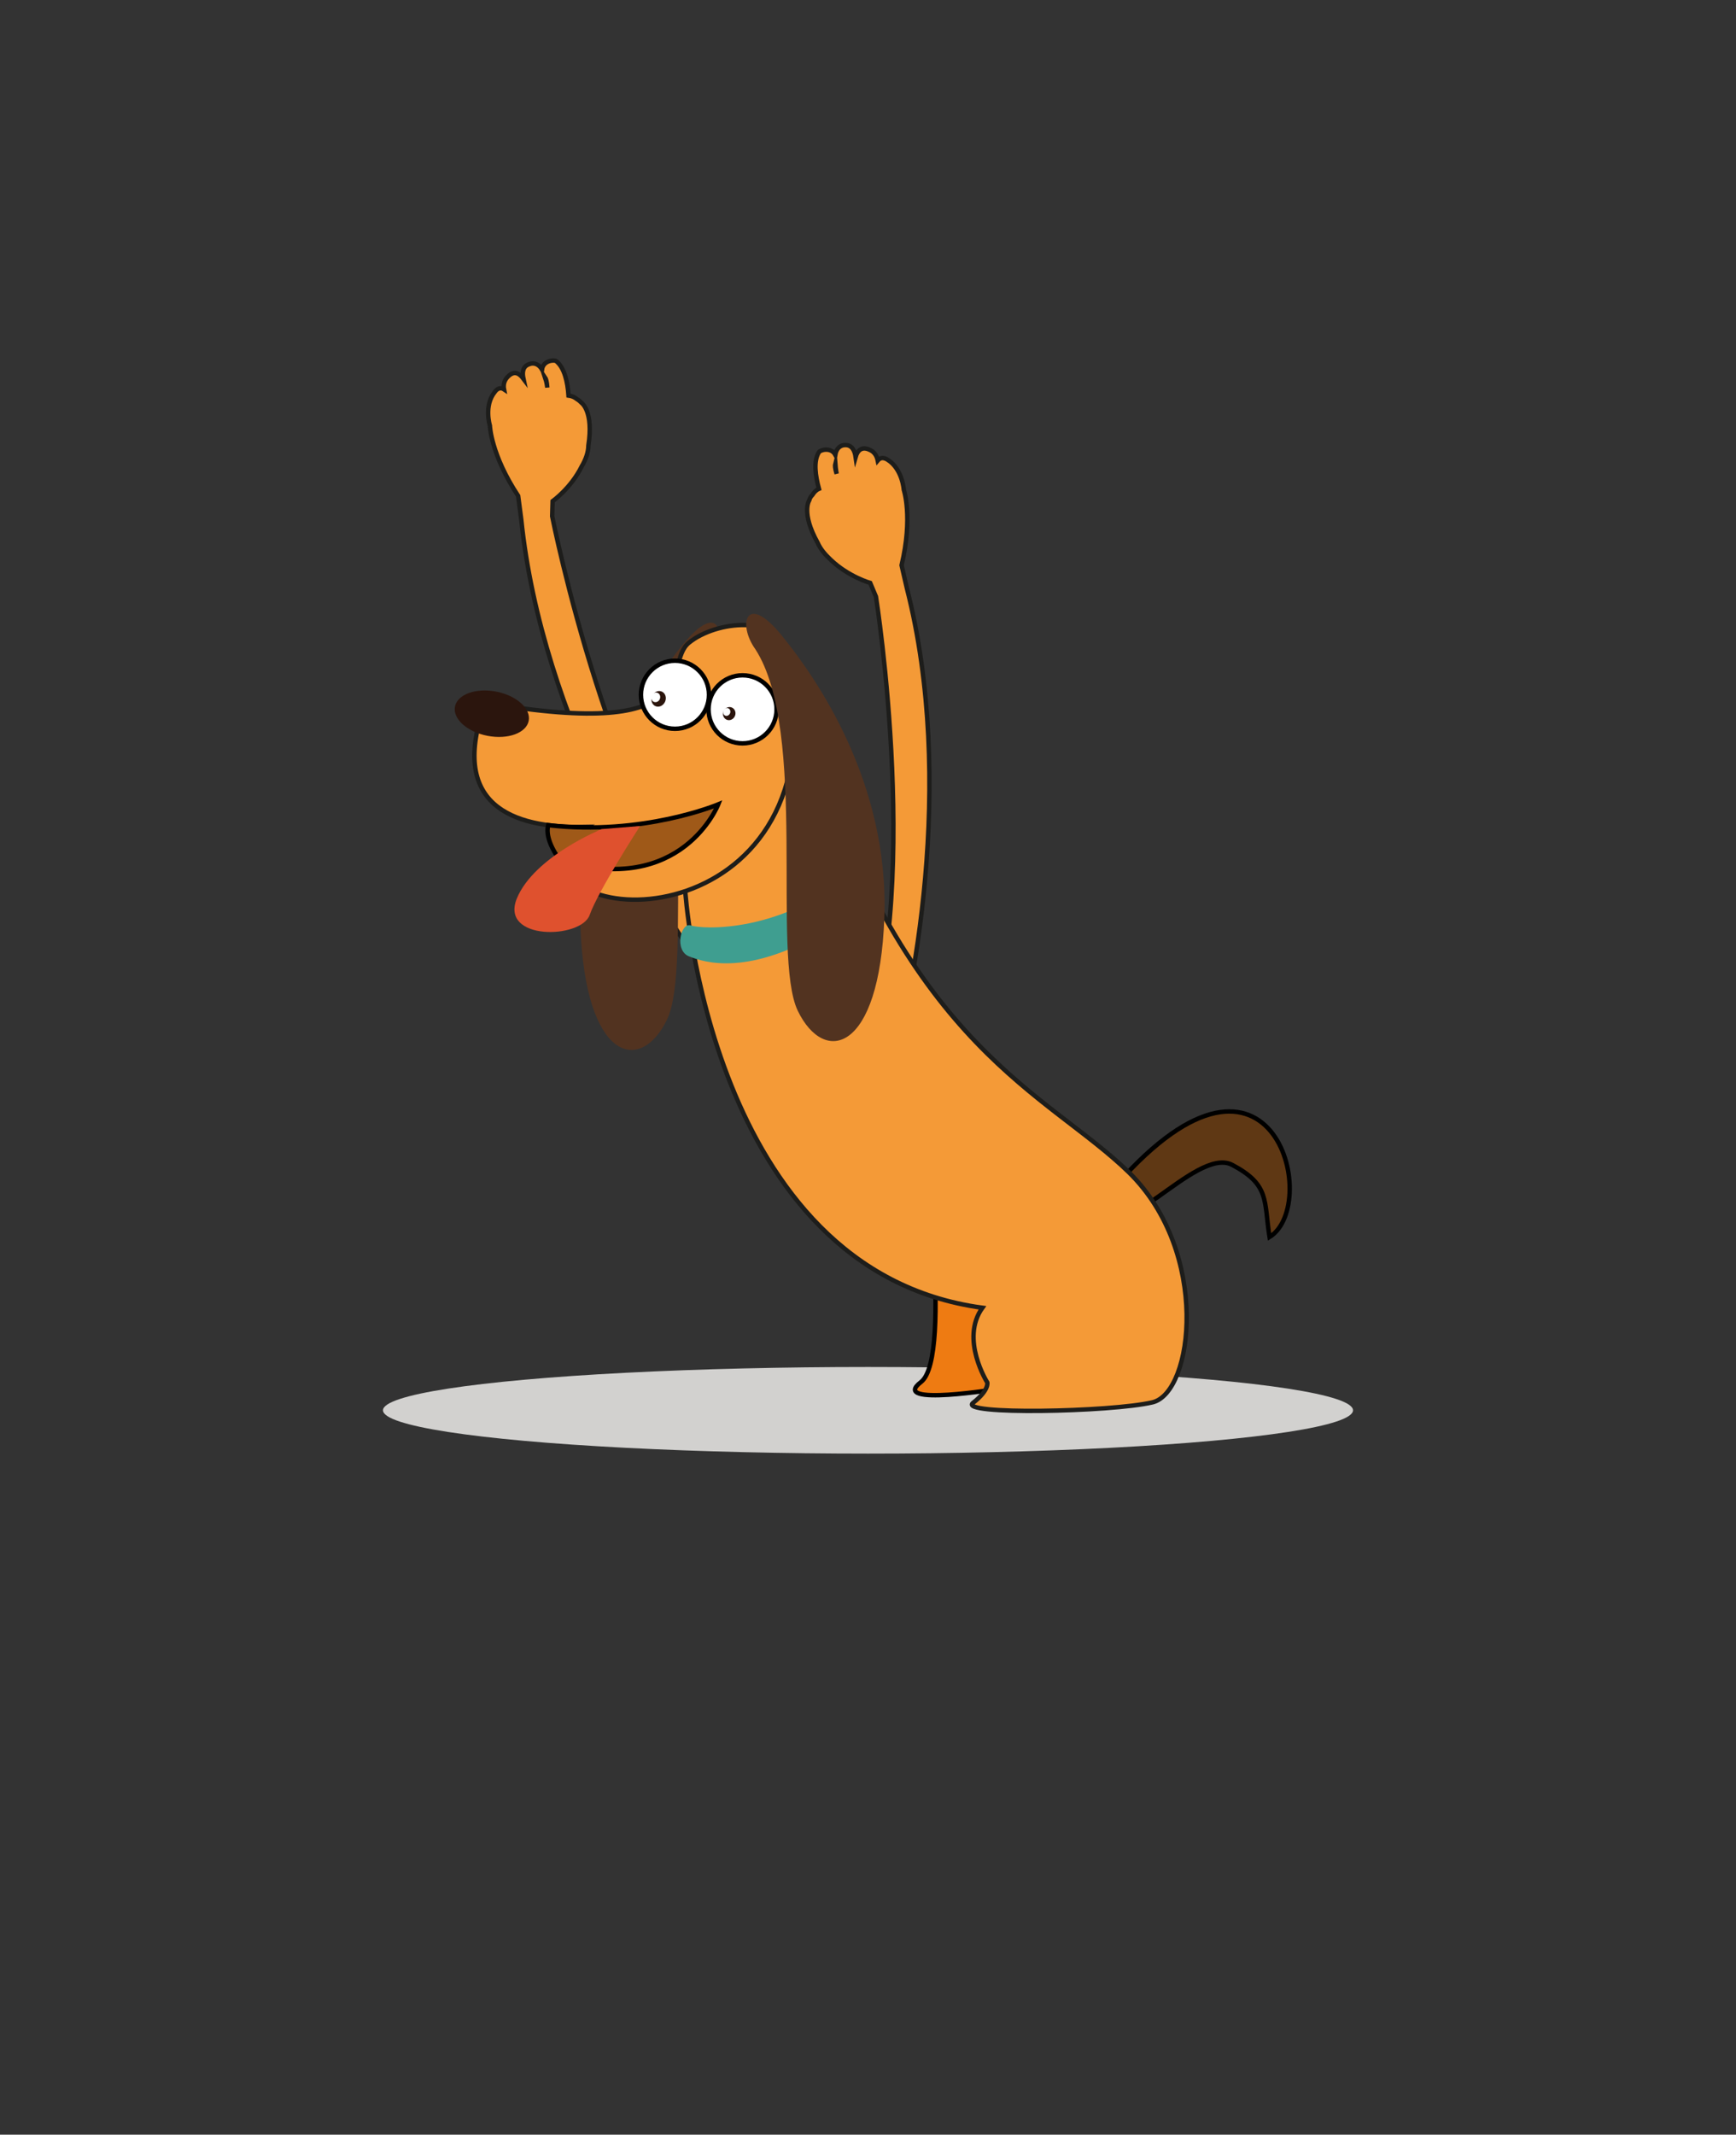 <?xml version="1.0" encoding="utf-8"?>
<!-- Generator: Adobe Illustrator 18.1.1, SVG Export Plug-In . SVG Version: 6.00 Build 0)  -->
<!DOCTYPE svg PUBLIC "-//W3C//DTD SVG 1.1//EN" "http://www.w3.org/Graphics/SVG/1.1/DTD/svg11.dtd">
<svg version="1.1" xmlns="http://www.w3.org/2000/svg" xmlns:xlink="http://www.w3.org/1999/xlink" x="0px" y="0px"
	 viewBox="0 0 393 483" enable-background="new 0 0 393 483" xml:space="preserve">
<rect x="0" y="0" width="393" height="483" fill="#333333" stroke="none"/>
<g id="ziutek_x5F_01">
</g>
<g id="ziutek_x5F_02">
</g>
<g id="ziutek_x5F_03">
</g>
<g id="ziutek_x5F_04">
</g>
<g id="ziutek_x5F_05">
</g>
<g id="ziutek_x5F_06">
</g>
<g id="ziutek_x5F_07">
</g>
<g id="ziutek_x5F_08">
</g>
<g id="ziutek_x5F_09">
</g>
<g id="ziutek_x5F_10">
</g>
<g id="lady_x5F_01">
</g>
<g id="Layer_13">
</g>
<g id="Layer_12">
</g>
<g id="Layer_14">
</g>
<g id="Layer_15">
</g>
<g id="Layer_16">
</g>
<g id="Layer_17">
</g>
<g id="Layer_18">
</g>
<g id="Layer_19">
</g>
<g id="Layer_20">
</g>
<g id="Layer_21">
</g>
<g id="Layer_22">
	<g>
		<g>
			<g>
				<path fill="#F49A37" stroke="#1D1D1B" stroke-miterlimit="10" d="M125.1,113.4c0,0,4.2-3,6.6-7.9c0.9-1.5,1.5-3.2,1.5-4.7
					c0,0,0,0,0,0c1.2-7.7-1.5-9.6-1.5-9.6c-0.3-0.3-0.6-0.6-1.1-0.9c-0.5-0.4-1.1-0.7-1.9-0.8c-0.2-3-0.9-6.3-2.8-7.8
					c-0.4-0.3-2.9-0.2-3.2,1.9c-0.6-1-1.6-1.7-2.9-1.2c-1.5,0.5-1.6,1.9-1.3,3.3c-0.9-1.2-2-1.9-3.4-0.6c-1,0.9-1.2,2-1,3
					c-0.6-0.4-1.4-0.4-2.1,0.6c-2.5,3.1-1.1,7.6-1.1,7.6s0.2,6.5,6.4,15.9l0.7,5.3c4.6,45,31.1,88.4,42.2,103.1
					c1.1-2.6,2.5-5,3.9-7.4c-25.6-28-39.1-96.4-39.1-96.4L125.1,113.4z M123.9,87.7c0,0-0.1-1.1-0.5-2.3
					C123.6,85.7,123.8,86.3,123.9,87.7z"/>
				<path fill="#F49A37" stroke="#1D1D1B" stroke-miterlimit="10" d="M205.3,133.1l-1.2-5.2c2.6-10.9,0.5-17.1,0.5-17.1
					s-0.3-4.7-3.7-6.8c-1-0.6-1.7-0.4-2.2,0.2c-0.2-1-0.7-2-2-2.5c-1.7-0.7-2.6,0.3-3,1.7c-0.2-1.4-0.8-2.7-2.3-2.7
					c-1.4,0-2.1,1-2.3,2.2c-1-1.8-3.4-1.1-3.7-0.6c-1.3,2-0.8,5.4,0,8.3c-0.7,0.3-1.1,0.8-1.5,1.4c-0.4,0.4-0.6,0.8-0.7,1.2
					c0,0-1.9,2.8,1.9,9.6c0,0,0,0,0,0c0.6,1.4,1.7,2.7,3,3.9c4,3.8,8.9,5.2,8.9,5.2l1.3,3.1c0,0,10.9,68.8-3.5,103.9
					c2.2,1.8,4.3,3.6,6.2,5.6C206.6,226.8,216.5,176.9,205.3,133.1z M189.1,104.9c0.1,1.3,0.3,2.3,0.3,2.3
					C189,105.9,189,105.3,189.1,104.9z"/>
			</g>
			<ellipse fill="#D2D1CF" cx="196.5" cy="319.1" rx="109.8" ry="9.8"/>
			<path fill="#5F3814" stroke="#000000" stroke-miterlimit="10" d="M251.1,270c36.8-43.6,48.3,2.5,36.3,9.9
				c-1.3-8.2,0.1-11.8-8.4-16.3C270.5,259,251.7,285.4,251.1,270z"/>
			<path fill="#EE7B12" stroke="#000000" stroke-miterlimit="10" d="M208.5,254.6c0,0,7.4,52.4,0,58.1c-7.4,5.7,17.8,1.5,17.8,1.5
				l-3.5-43.5L208.5,254.6z"/>
			<path fill="#F49A37" stroke="#1D1D1B" stroke-miterlimit="10" d="M183.3,167.4c-11.4-4.1-28.2,33.9-28.2,33.9s5.3,86.2,67.3,94.6
				c-5.1,7.1,1.1,16.9,1.1,16.9s0.5,1.7-3.2,4.6c-3.7,2.8,31.3,2.1,40.6-0.1c9.3-2.2,13.1-33.9-5.3-52
				C237.1,247.3,205.9,237.4,183.3,167.4z"/>
			<path fill="#3F9E90" d="M188.2,209.8c2.2-1.3,7.6-5.8,10.8-8.6c3.1-2.8-4-10.1-5.8-8.1c0.3,1.1,1.5,3.1,1.5,3.1
				c-17.6,15.4-36.1,14-38.3,13.2c-2.3-0.8-3.8,5.7-0.4,7C159.3,217.7,169.6,221.3,188.2,209.8z"/>
			<path fill="#523320" d="M160.6,148.9c4.1-5.7,2.1-13-5.9-3.2c-8,9.8-24.4,33.4-23.3,63.9c1.1,30.6,13.6,33.5,19.6,21.1
				C157,218.2,148.6,167.5,160.6,148.9z"/>
			<path fill="#F49A37" stroke="#1D1D1B" stroke-miterlimit="10" d="M178.1,147.8c-1.7-8.8-15.9-7.4-22.1-2.4
				c-6.2,4.9,4.9,22.4-46.1,13.6c-8.5,23.1,6.1,28.4,22.2,28.1c-2.9,1.2-5,2.7-5.5,4.5C125.1,212.9,191.6,210,178.1,147.8z"/>
			<ellipse fill="#FFFFFF" stroke="#000000" stroke-miterlimit="10" cx="168.1" cy="160.5" rx="7.7" ry="7.7"/>
			<ellipse fill="#FFFFFF" stroke="#000000" stroke-miterlimit="10" cx="152.8" cy="157.2" rx="7.7" ry="7.7"/>
			<g>
				
					<ellipse transform="matrix(0.401 -0.916 0.916 0.401 -49.054 247.934)" fill="#2B150D" cx="165.1" cy="161.5" rx="1.5" ry="1.4"/>
				
					<ellipse transform="matrix(0.402 -0.916 0.916 0.402 -49.042 246.961)" fill="#FDFFFF" cx="164.4" cy="161" rx="0.9" ry="0.8"/>
			</g>
			<g>
				
					<ellipse transform="matrix(0.401 -0.916 0.916 0.401 -55.643 231.353)" fill="#2B150D" cx="149.2" cy="158.2" rx="1.8" ry="1.6"/>
				
					<ellipse transform="matrix(0.402 -0.916 0.916 0.402 -55.623 230.237)" fill="#FDFFFF" cx="148.3" cy="157.7" rx="1.1" ry="1"/>
			</g>
			<path fill="#9F5918" stroke="#000000" stroke-miterlimit="10" d="M162.6,182c0,0-17.1,7.2-38.5,4.7c-0.5,2,0.3,4.7,2.7,8
				C154.4,203,162.6,182,162.6,182z"/>
			<path fill="#523320" d="M171,146.9c-4.1-5.7-2.1-13,5.9-3.2c8,9.8,24.4,33.4,23.3,63.9c-1.1,30.6-13.6,33.5-19.6,21.1
				C174.6,216.2,183,165.4,171,146.9z"/>
			<path fill="#DF512E" d="M144.9,186.9c0,0-9.5,14.7-11.4,20.1c-1.9,5.5-20.4,5.9-16.5-3.7c3.9-9.5,19.2-15.7,19.2-15.7
				L144.9,186.9z"/>
		</g>
		
			<ellipse transform="matrix(0.982 0.188 -0.188 0.982 32.31 -18.049)" fill="#2B150D" cx="111.4" cy="161.5" rx="8.5" ry="5.1"/>
	</g>
</g>
<g id="Layer_23">
</g>
<g id="Layer_24">
</g>
<g id="Layer_25">
</g>
<g id="Layer_26">
</g>
<g id="Layer_27">
</g>
<g id="Layer_28">
</g>
<g id="Layer_29">
</g>
<g id="Layer_30">
</g>
<g id="Layer_31">
</g>
<g id="Layer_32">
</g>
<g id="Layer_33">
</g>
<g id="Layer_34">
</g>
<g id="Layer_36">
</g>
<g id="Layer_35">
</g>
<g id="Layer_37">
</g>
<g id="Layer_38">
</g>
<g id="Layer_39">
</g>
<g id="Layer_40">
</g>
</svg>
